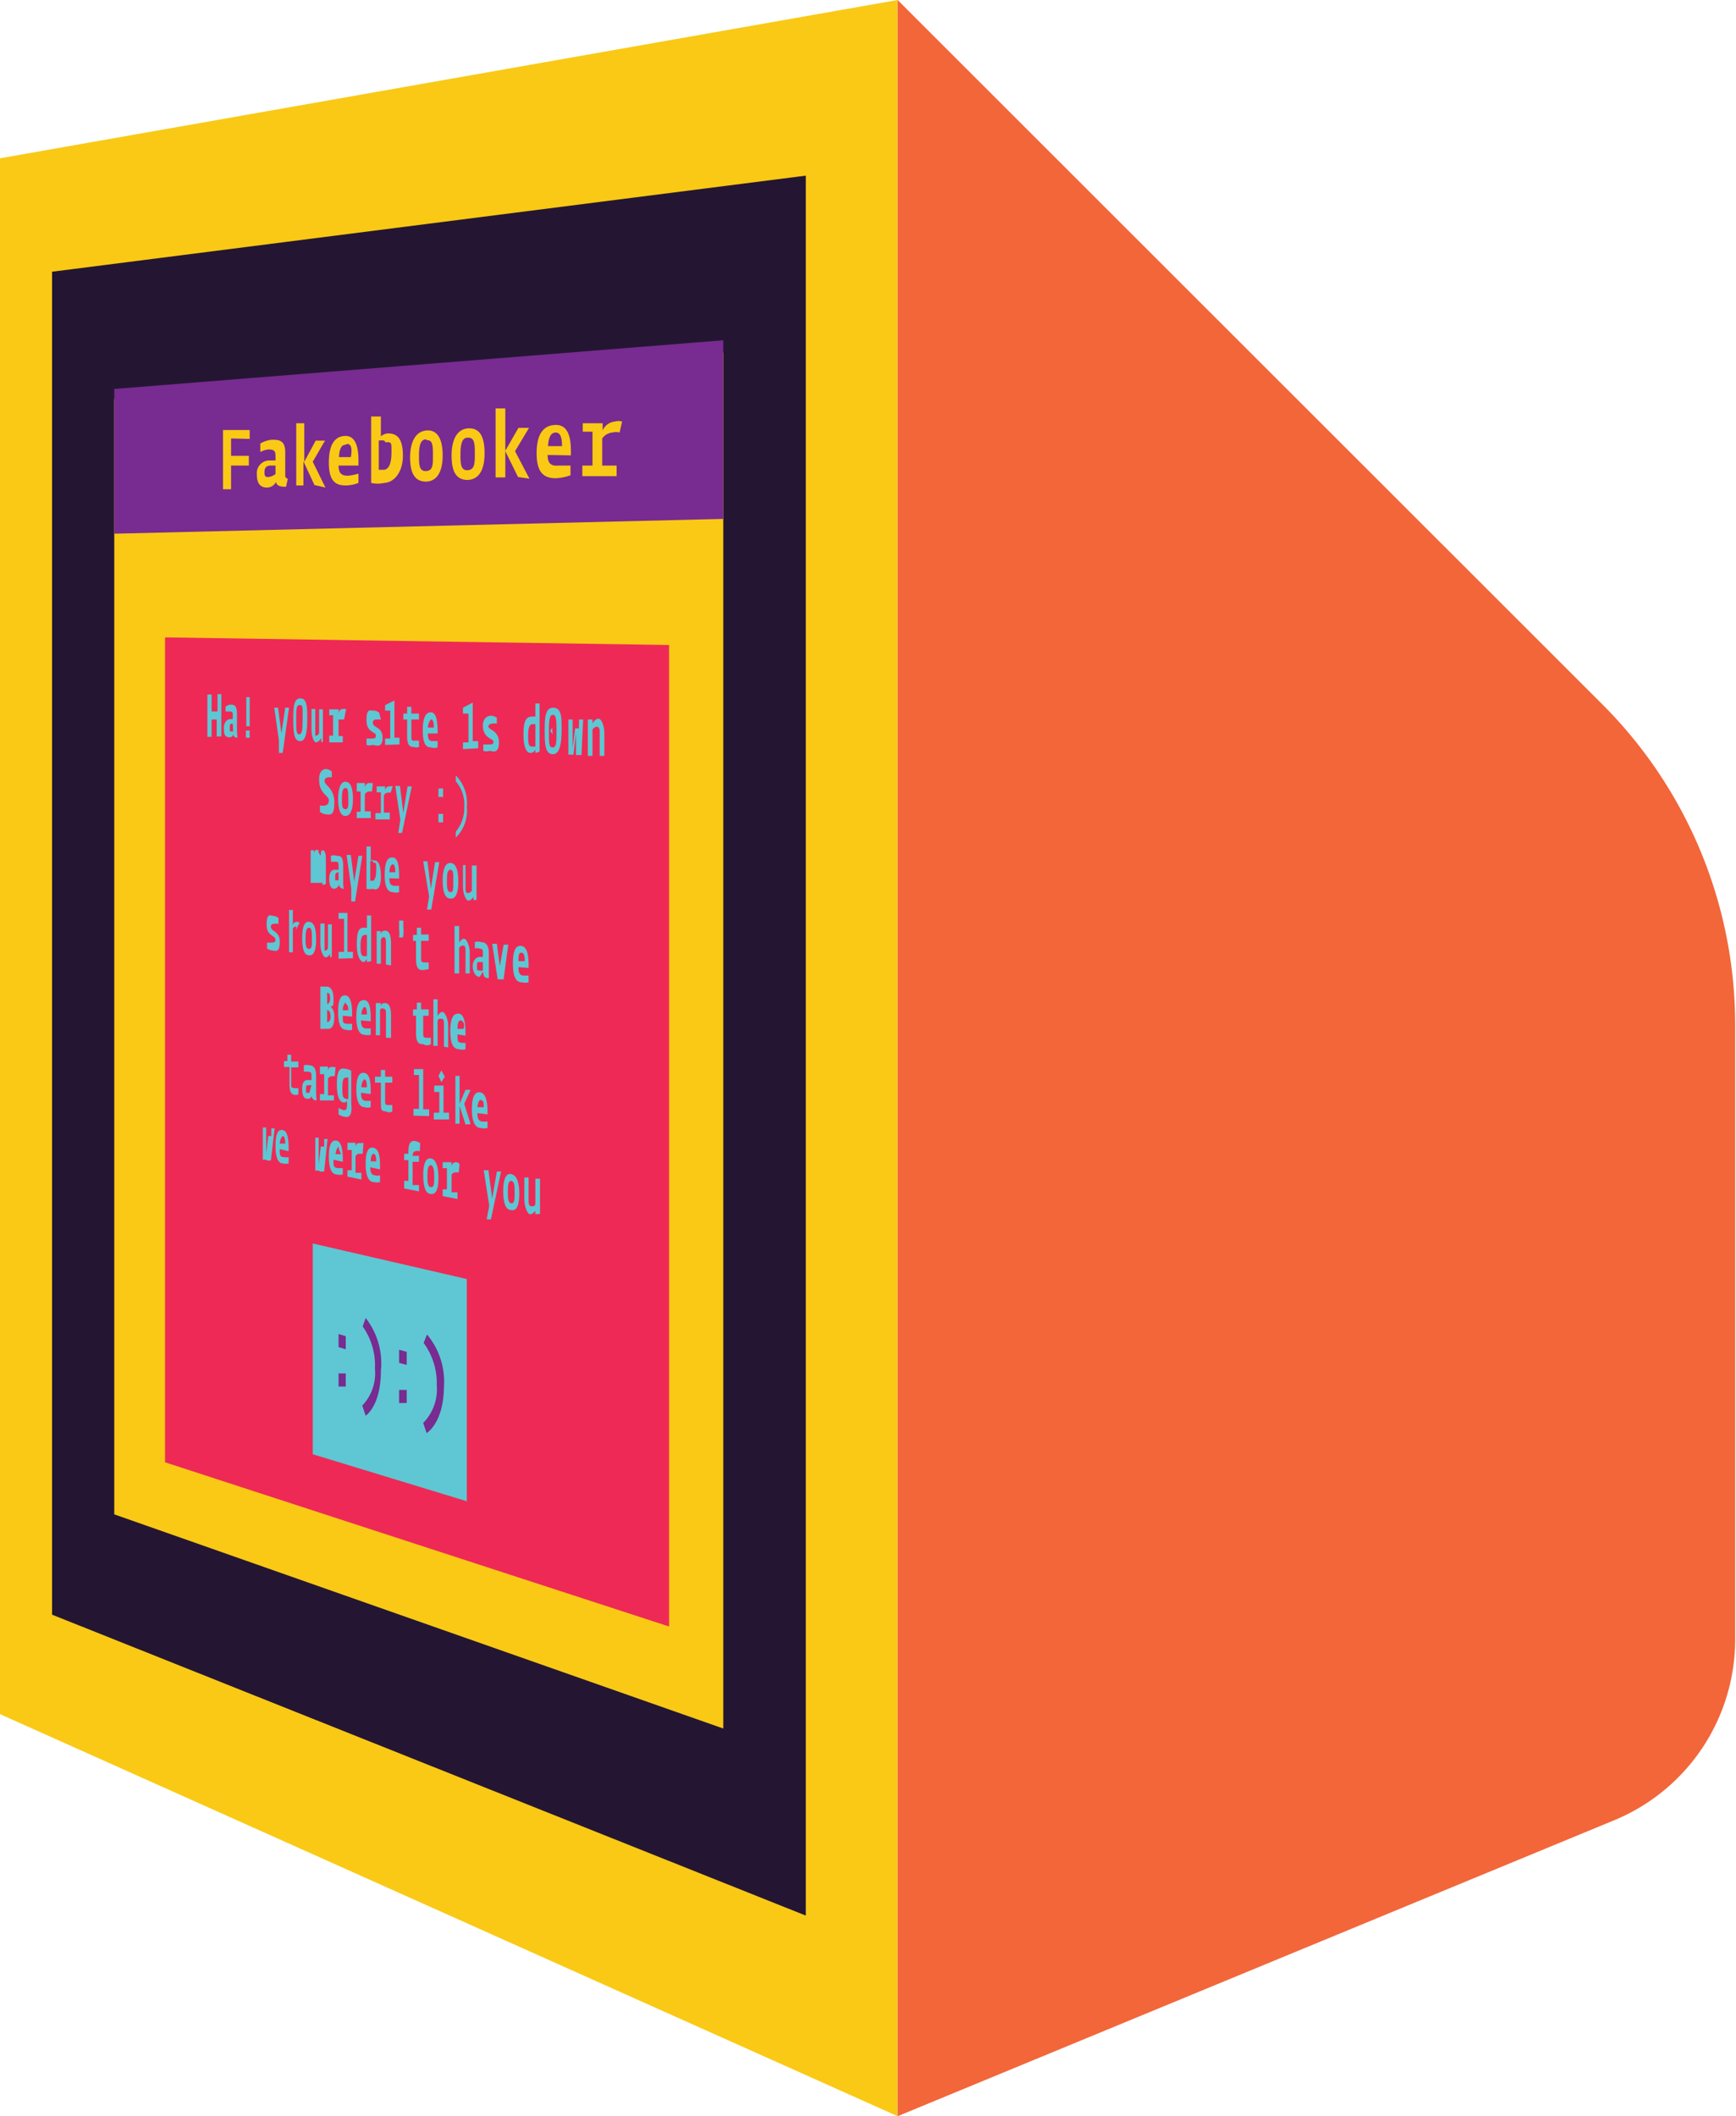 <svg xmlns="http://www.w3.org/2000/svg" viewBox="0 0 41.02 50"><defs><style>.cls-1{fill:#f9c915;}.cls-2{fill:#241633;}.cls-3{fill:#ee2956;}.cls-4{fill:#782b90;}.cls-5{fill:#5ec7d3;}.cls-6{fill:#f2663a;}</style></defs><title>Asset 7</title><g id="Layer_2" data-name="Layer 2"><g id="Isolation_Mode" data-name="Isolation Mode"><polygon class="cls-1" points="21.21 50 0 40.5 0 3.74 21.21 0 21.21 50"/><polygon class="cls-2" points="19.04 45.26 1.23 38.15 1.23 6.42 19.04 4.15 19.04 45.26"/><polygon class="cls-1" points="2.7 9.43 17.09 8.33 17.09 40.84 2.7 35.78 2.7 9.43"/><polygon class="cls-3" points="15.81 38.43 3.9 34.55 3.9 15.06 15.81 15.24 15.81 38.43"/><polygon class="cls-4" points="17.09 8.04 2.7 9.19 2.7 12.61 17.09 12.26 17.09 8.04"/><path class="cls-1" d="M5.46,10.36v.41l.42,0V11l-.42,0v.56H5.27v-1.4l.63,0v.21Z"/><path class="cls-1" d="M6.76,11.5c-.1,0-.21,0-.24-.11a.24.24,0,0,1-.21.13q-.24,0-.24-.3a.3.3,0,0,1,.32-.34h.12v-.12c0-.12-.06-.14-.17-.14a.53.53,0,0,0-.19.06l0-.2a.65.65,0,0,1,.27-.09c.16,0,.32,0,.32.3v.55s0,.06.06.07ZM6.51,11H6.4c-.13,0-.15.08-.15.15s0,.13.1.12a.34.34,0,0,0,.16-.07Z"/><path class="cls-1" d="M7.43,11.46l-.26-.56v.57H7V10h.19v.91l.27-.5h.22l-.29.5.3.61Z"/><path class="cls-1" d="M8,11c0,.22.11.24.23.24a1.29,1.29,0,0,0,.24-.05l0,.22a.84.84,0,0,1-.3.06c-.24,0-.4-.1-.4-.54s.15-.62.38-.63.32.22.32.57V11Zm.16-.49c-.09,0-.14.09-.15.29h.28C8.33,10.57,8.29,10.49,8.2,10.49Z"/><path class="cls-1" d="M9.08,11.41a.68.68,0,0,1-.31,0V9.84H9v.47a.27.27,0,0,1,.17-.07c.23,0,.35.14.35.53S9.31,11.4,9.08,11.41Zm0-1a.4.4,0,0,0-.13,0v.69h.11c.14,0,.19-.18.19-.41S9.26,10.44,9.11,10.45Z"/><path class="cls-1" d="M10.07,11.38c-.27,0-.38-.2-.38-.57s.13-.62.39-.64.38.21.38.59S10.33,11.37,10.07,11.38Zm0-1c-.15,0-.17.19-.17.39s0,.37.17.36.16-.17.16-.38S10.23,10.39,10.08,10.4Z"/><path class="cls-1" d="M11.05,11.34c-.28,0-.38-.21-.38-.58s.13-.63.4-.64.38.2.38.59S11.32,11.33,11.05,11.34Zm0-1c-.15,0-.17.2-.17.4s0,.38.17.37.17-.17.17-.39S11.22,10.34,11.06,10.34Z"/><path class="cls-1" d="M12.24,11.27l-.3-.61v.62h-.23V9.65h.23v1l.31-.54.25,0-.33.55.34.65Z"/><path class="cls-1" d="M12.94,10.75c0,.24.12.26.26.25l.28,0,0,.23a1.26,1.26,0,0,1-.34.07c-.28,0-.46-.12-.46-.59s.17-.66.44-.67.37.23.37.61v.11Zm.19-.53c-.11,0-.17.11-.18.32l.33,0C13.28,10.31,13.23,10.22,13.13,10.22Z"/><path class="cls-1" d="M14.64,10.22a.32.32,0,0,0-.17,0,.32.32,0,0,0-.24.14V11l.34,0v.25l-.81,0V11H14V10.2h-.23V10l.47,0v.17a.35.35,0,0,1,.29-.21.32.32,0,0,1,.17,0Z"/><path class="cls-5" d="M5.12,17.4V17H5v.41H4.9v-1H5v.4h.14v-.41h.09v1Z"/><path class="cls-5" d="M5.61,17.43a.09.09,0,0,1-.1-.09s0,.09-.1.08-.12-.07-.12-.22.09-.21.15-.21H5.5v-.08c0-.08,0-.1-.08-.1l-.09,0V16.7a.17.17,0,0,1,.12-.05c.07,0,.15,0,.15.22v.37s0,.05,0,.05ZM5.5,17.1h0c-.06,0-.07,0-.07.1s0,.08,0,.08.06,0,.08,0Z"/><path class="cls-5" d="M5.81,17.43v-.17H5.9v.17Zm.08-.27H5.82v-.69H5.9v.69Z"/><path class="cls-5" d="M6.68,17.79H6.59l0-.3h0l-.11-.77h.09l.08.61h0l.09-.61h.09Z"/><path class="cls-5" d="M7.09,17.51c-.15,0-.16-.23-.16-.5s0-.51.17-.51.16.27.16.5S7.24,17.52,7.09,17.51Zm0-.85C7,16.65,7,16.75,7,17s0,.35.07.35.08-.12.08-.36S7.16,16.66,7.1,16.66Zm0,.42,0-.07,0-.08,0,.08Z"/><path class="cls-5" d="M7.59,17.53v-.09s-.06.1-.12.1-.11-.15-.11-.31v-.48h.09v.47c0,.11,0,.15,0,.16s.07,0,.09-.06v-.56h.09v.77Z"/><path class="cls-5" d="M8.13,17l-.07,0S8,17,8,17v.39H8.1v.15H7.78v-.16h.09v-.48H7.78v-.14H8v.1s0-.11.11-.11.05,0,.07,0Z"/><path class="cls-5" d="M8.8,17.6a.21.21,0,0,1-.14,0v-.15l.12,0c.07,0,.1,0,.1-.08s-.22-.06-.22-.35.08-.23.17-.23a.21.21,0,0,1,.13.05L9,17l-.11,0a.07.07,0,0,0-.08.07c0,.14.23.09.23.36S8.87,17.6,8.8,17.6Z"/><path class="cls-5" d="M9.1,17.6v-.15h.12v-.66l-.12,0v-.13l.22-.11v.88h.12v.16Z"/><path class="cls-5" d="M9.79,17.65c-.07,0-.17,0-.17-.25V17H9.53v-.14h.09v-.16h.1v.16H9.9V17H9.72v.4c0,.08,0,.1.07.1l.11,0v.15A.17.17,0,0,1,9.79,17.65Z"/><path class="cls-5" d="M10.11,17.33c0,.16.05.18.11.18l.12,0,0,.15a.24.24,0,0,1-.15,0c-.13,0-.2-.09-.2-.4s.07-.43.19-.43.16.18.16.43v.07Zm.08-.34s-.07.06-.08.2h.14Q10.25,17,10.19,17Z"/><path class="cls-5" d="M10.94,17.7v-.16h.13v-.68l-.13,0v-.14l.23-.12v.91h.13v.17Z"/><path class="cls-5" d="M11.57,17.74a.24.24,0,0,1-.15,0v-.15l.13,0c.07,0,.11,0,.11-.07s-.25-.07-.25-.38c0-.16.1-.23.19-.23a.24.24,0,0,1,.14.05l0,.14a.24.24,0,0,0-.12,0s-.08,0-.08.07.25.09.25.37S11.64,17.75,11.57,17.74Z"/><path class="cls-5" d="M12.65,17.79v-.08a.13.13,0,0,1-.11.08c-.08,0-.17-.08-.17-.44s.08-.42.21-.42l.07,0v-.31h.1v1.14Zm0-.68-.07,0c-.08,0-.1.12-.1.27s0,.26.09.26,0,0,.08,0Z"/><path class="cls-5" d="M13.06,17.82c-.18,0-.19-.26-.19-.54s0-.57.21-.56.19.29.19.54S13.24,17.83,13.06,17.82Zm0-.93c-.07,0-.09.1-.09.39s0,.38.09.38.09-.13.09-.39S13.14,16.89,13.07,16.89Zm0,.46L13,17.27l.05-.08,0,.08Z"/><path class="cls-5" d="M13.74,17.84h-.13l0-.51h0l-.06.5h-.12l0-.83h.1l0,.68h0l.06-.47h.09l0,.47h0l0-.68h.1Z"/><path class="cls-5" d="M14.17,17.86v-.51c0-.13,0-.17-.07-.18a.14.14,0,0,0-.1.07v.62h-.11V17H14v.09s.07-.11.14-.11.14.17.14.34v.54Z"/><path class="cls-5" d="M7.71,19.24a.25.25,0,0,1-.15-.06l0-.15a.26.26,0,0,0,.12,0s.09,0,.09-.12-.23-.15-.23-.49c0-.19.08-.25.17-.25a.23.23,0,0,1,.13.06l0,.14a.18.18,0,0,0-.1,0s-.07,0-.07.09.23.17.23.49S7.82,19.25,7.71,19.24Z"/><path class="cls-5" d="M8.16,19.28c-.12,0-.17-.17-.17-.41s.06-.41.18-.4.17.16.17.41S8.28,19.28,8.16,19.28Zm0-.66c-.07,0-.08.11-.08.25s0,.25.08.25.07-.1.07-.24S8.23,18.62,8.17,18.62Z"/><path class="cls-5" d="M8.79,18.7s0,0-.07,0a.14.14,0,0,0-.1.07v.4h.14v.16l-.33,0v-.15h.09v-.48H8.43V18.5h.19v.11c0-.05.05-.12.12-.11s0,0,.07,0Z"/><path class="cls-5" d="M9.23,18.73a.15.15,0,0,0-.07,0s-.07,0-.09.07v.4h.14v.16l-.34,0v-.15H9v-.49h-.1v-.14h.2v.11s0-.12.12-.11a.09.09,0,0,1,.06,0Z"/><path class="cls-5" d="M9.5,19.68H9.41l.05-.31h0l-.12-.8h.11l.08.64h0l.1-.63h.1Z"/><path class="cls-5" d="M10.36,18.83v-.2h.11v.2Zm0,.6v-.2h.11v.2Z"/><path class="cls-5" d="M10.77,19.79l0-.14a.88.88,0,0,0,.2-.6.83.83,0,0,0-.2-.59l0-.14a.93.93,0,0,1,.26.74A.89.89,0,0,1,10.77,19.79Z"/><path class="cls-5" d="M7.62,20.91v-.53c0-.08,0-.14,0-.14s0,0,0,0v.62H7.48v-.54c0-.07,0-.12,0-.12s0,0,0,.05v.61H7.34v-.77h.08v.08s0-.09.07-.09,0,0,.06.1,0-.09.07-.09.08.1.08.24v.56Z"/><path class="cls-5" d="M8.12,21a.11.11,0,0,1-.11-.1A.14.14,0,0,1,7.9,21q-.12,0-.12-.24c0-.19.09-.22.16-.21H8v-.08c0-.09,0-.11-.08-.11l-.1,0,0-.14a.18.18,0,0,1,.13,0c.08,0,.16,0,.16.24v.38s0,.05,0,.05ZM8,20.61H8c-.07,0-.08.05-.08.1s0,.09,0,.09.06,0,.08,0Z"/><path class="cls-5" d="M8.39,21.3H8.3l0-.31h0l-.11-.79h.1l.08.63h0l.1-.61h.09Z"/><path class="cls-5" d="M8.81,21A.27.27,0,0,1,8.66,21v-1h.1v.33a.09.09,0,0,1,.08,0c.11,0,.16.13.16.39S8.91,21.05,8.81,21Zm0-.66-.06,0v.47l.05,0c.06,0,.09-.11.09-.27S8.89,20.39,8.82,20.38Z"/><path class="cls-5" d="M9.2,20.75c0,.15.05.17.11.18h.12v.15a.22.22,0,0,1-.14,0c-.12,0-.2-.1-.2-.41s.07-.42.19-.41.15.18.15.43v.07Zm.08-.33s-.07,0-.08.19h.14C9.34,20.49,9.32,20.42,9.28,20.42Z"/><path class="cls-5" d="M10.19,21.49h-.1l.05-.31h0L10,20.35h.1l.08.65h0l.1-.63h.1Z"/><path class="cls-5" d="M10.64,21.23c-.13,0-.18-.17-.18-.43s.06-.42.19-.41.18.18.18.44S10.77,21.25,10.64,21.23Zm0-.68c-.07,0-.08.12-.08.26s0,.26.08.27.07-.11.07-.26S10.72,20.56,10.65,20.55Z"/><path class="cls-5" d="M11.19,21.27v-.08s-.06.09-.12.09-.13-.16-.13-.33v-.51H11v.49c0,.12,0,.17.06.17a.11.11,0,0,0,.09-.06v-.59h.11v.81Z"/><path class="cls-5" d="M6.45,22.46a.29.29,0,0,1-.14-.05l0-.14a.3.3,0,0,0,.11,0q.09,0,.09-.06c0-.12-.21-.08-.21-.36s.08-.22.16-.21a.22.22,0,0,1,.12.05v.14a.25.25,0,0,0-.11,0,.06.06,0,0,0-.07.06c0,.13.21.1.21.36S6.51,22.47,6.45,22.46Z"/><path class="cls-5" d="M7,22.51v-.46c0-.11,0-.16,0-.16s-.06,0-.08.05v.56l-.09,0v-1h.09v.37s0-.1.11-.09S7,21.88,7,22v.48Z"/><path class="cls-5" d="M7.3,22.57c-.12,0-.16-.16-.16-.41s.05-.4.17-.38.16.16.16.42S7.41,22.59,7.3,22.57Zm0-.65c-.07,0-.08.12-.08.25s0,.25.08.25.07-.1.07-.24S7.37,21.93,7.31,21.92Z"/><path class="cls-5" d="M7.8,22.62v-.08s-.06.09-.11.08-.12-.15-.12-.31v-.49h.1v.47c0,.11,0,.16,0,.17s.06,0,.08-.06v-.56h.09v.77Z"/><path class="cls-5" d="M8,22.65v-.16l.13,0v-.78H8v-.14l.21,0v.92l.13,0v.15Z"/><path class="cls-5" d="M8.67,22.73v-.07s-.05.08-.09.07-.15-.08-.15-.42.07-.4.18-.39l.06,0v-.29h.1v1.08Zm0-.64-.05,0c-.08,0-.1.11-.1.25s0,.25.08.25.05,0,.07,0Z"/><path class="cls-5" d="M9.12,22.79v-.48c0-.12,0-.16-.06-.17A.1.1,0,0,0,9,22.2v.57h-.1V22H9v.08s0-.1.11-.09.13.16.13.32v.5Z"/><path class="cls-5" d="M9.52,22.15H9.43a.74.74,0,0,0,0-.19v-.21h.1v.15A.72.72,0,0,1,9.52,22.15Z"/><path class="cls-5" d="M10,22.92c-.08,0-.17,0-.17-.27v-.42H9.76v-.14h.09v-.17l.1,0v.16l.18,0v.15l-.18,0v.4c0,.08,0,.1.07.11l.11,0v.16Z"/><path class="cls-5" d="M11,23v-.49c0-.12,0-.16-.06-.17a.13.13,0,0,0-.09.05V23l-.11,0V21.88h.11v.39s.06-.1.12-.09.13.17.13.33V23Z"/><path class="cls-5" d="M11.55,23.11c-.05,0-.12,0-.13-.11s-.05.09-.11.08-.14-.1-.14-.25.1-.23.18-.22h.06v-.08c0-.09,0-.11-.09-.12a.16.16,0,0,0-.1,0l0-.15a.22.22,0,0,1,.15,0c.09,0,.18.05.18.26v.4s0,.05,0,.06Zm-.14-.38h-.06c-.07,0-.08,0-.08.1s0,.09.05.1a.19.19,0,0,0,.09,0Z"/><path class="cls-5" d="M11.9,23.14h-.14l-.13-.84.11,0,.07.53,0,.16h0l0-.16.09-.51h.11Z"/><path class="cls-5" d="M12.25,22.85c0,.17.05.19.11.2h.13l0,.16a.39.39,0,0,1-.16,0c-.13,0-.21-.12-.21-.44s.07-.44.2-.42.17.19.17.45v.07Zm.08-.34c-.05,0-.08,0-.08.2l.15,0C12.4,22.58,12.38,22.52,12.33,22.51Z"/><path class="cls-5" d="M7.73,24.31l-.16,0v-1l.14,0c.11,0,.17.1.17.28s0,.18-.07.19h0A.31.31,0,0,1,7.9,24C7.9,24.21,7.86,24.32,7.73,24.31Zm0-.86h0v.27h0s.07,0,.07-.13S7.76,23.46,7.7,23.45Zm0,.41h0v.29h0s.08,0,.08-.13S7.77,23.87,7.7,23.86Z"/><path class="cls-5" d="M8.1,24c0,.16,0,.18.1.19h.12v.14a.22.22,0,0,1-.14,0c-.12,0-.19-.11-.19-.42s.07-.41.18-.39.15.19.15.43v.07Zm.07-.32s-.07.05-.07.19l.13,0C8.23,23.79,8.21,23.73,8.17,23.72Z"/><path class="cls-5" d="M8.53,24.11c0,.15.05.18.11.19h.12v.15a.32.32,0,0,1-.14,0c-.12,0-.2-.12-.2-.42s.07-.41.19-.4.15.19.15.43v.07Zm.08-.32s-.07.05-.07.18l.13,0C8.67,23.86,8.65,23.79,8.61,23.79Z"/><path class="cls-5" d="M9.12,24.52V24c0-.12,0-.16-.06-.17s-.07,0-.08.05v.58l-.1,0V23.7H9v.08s0-.09.11-.08.13.16.13.32v.5Z"/><path class="cls-5" d="M10,24.67c-.08,0-.17,0-.17-.27V24H9.76v-.15h.09v-.16l.1,0v.16l.18,0V24L10,24v.41c0,.08,0,.1.07.11h.11v.15A.16.16,0,0,1,10,24.67Z"/><path class="cls-5" d="M10.49,24.73v-.49c0-.12,0-.17-.06-.17s-.07,0-.09.05v.59l-.1,0v-1.1h.1V24s.06-.1.12-.09.13.17.13.33v.51Z"/><path class="cls-5" d="M10.81,24.44c0,.17,0,.19.11.2H11l0,.15a.24.24,0,0,1-.15,0c-.13,0-.21-.11-.21-.43s.08-.42.2-.41.16.2.16.45v.07Zm.08-.33c-.05,0-.08.05-.08.2l.14,0C11,24.19,10.93,24.12,10.89,24.11Z"/><path class="cls-5" d="M7,25.87c-.07,0-.16,0-.16-.26v-.4H6.71v-.14h.08v-.15h.09v.16l.17,0v.14l-.17,0v.39c0,.07,0,.09.07.1h.1v.15A.21.21,0,0,1,7,25.87Z"/><path class="cls-5" d="M7.48,26a.12.12,0,0,1-.12-.11.08.08,0,0,1-.1.07q-.12,0-.12-.24c0-.19.09-.21.16-.2h.06v-.08c0-.09,0-.11-.09-.12l-.09,0,0-.15a.24.24,0,0,1,.13,0c.08,0,.16.05.16.24v.38s0,0,0,.06Zm-.12-.36H7.3c-.06,0-.07,0-.07.09s0,.09,0,.09.06,0,.08,0Z"/><path class="cls-5" d="M7.91,25.43a.09.09,0,0,0-.06,0,.1.1,0,0,0-.1.06v.39l.14,0V26L7.56,26v-.15h.1v-.47l-.1,0V25.2l.19,0v.1s0-.11.12-.09,0,0,.06,0Z"/><path class="cls-5" d="M8.16,26.39A.37.37,0,0,1,8,26.33v-.15l.11.05c.06,0,.09,0,.09-.14V26a.07.07,0,0,1-.07.05c-.08,0-.17-.08-.17-.43s.08-.39.19-.37a.37.37,0,0,1,.15.05v.79C8.33,26.34,8.25,26.41,8.16,26.39Zm.07-.93-.05,0c-.08,0-.09.09-.09.24s0,.25.08.26a.06.06,0,0,0,.06,0Z"/><path class="cls-5" d="M8.53,25.82c0,.16.05.18.11.19h.12v.15a.22.22,0,0,1-.14,0c-.12,0-.2-.12-.2-.42s.07-.41.19-.39.15.19.15.43v.07Zm.08-.32s-.07.05-.07.19l.13,0C8.67,25.57,8.65,25.51,8.61,25.5Z"/><path class="cls-5" d="M9.12,26.26C9,26.25,9,26.23,9,26v-.42H8.86v-.14H9v-.16l.1,0v.16l.17,0v.14l-.17,0V26c0,.08,0,.1.06.11h.11v.15A.15.15,0,0,1,9.12,26.26Z"/><path class="cls-5" d="M9.77,26.36V26.2l.13,0v-.8l-.12,0v-.14l.22,0v.95l.14,0v.16Z"/><path class="cls-5" d="M10.25,26.45v-.16l.13,0v-.49l-.12,0v-.15l.22,0v.64l.13,0v.16Zm.18-.88-.07-.15.07-.13.08.15Z"/><path class="cls-5" d="M11,26.57l-.14-.44v.42l-.1,0V25.42l.1,0v.66l.14-.33.12,0-.15.33.15.48Z"/><path class="cls-5" d="M11.28,26.3c0,.16.05.19.12.2h.12l0,.15a.28.28,0,0,1-.16,0c-.12,0-.21-.12-.21-.44s.08-.42.2-.4.17.2.17.45v.07Zm.08-.33s-.07.05-.08.19l.15,0C11.43,26,11.41,26,11.36,26Z"/><path class="cls-5" d="M6.4,27.42l-.1,0,0-.46h0l0,.44-.09,0,0-.76.08,0,0,.61h0l.05-.41.07,0,0,.42h0l0-.6h.08Z"/><path class="cls-5" d="M6.61,27.15c0,.15,0,.18.1.19a.41.41,0,0,0,.11,0v.15a.28.28,0,0,1-.13,0c-.11,0-.18-.12-.18-.41s.06-.4.17-.38.14.19.14.43v.07Zm.07-.31s-.06.05-.07.18l.13,0C6.74,26.91,6.72,26.85,6.68,26.84Z"/><path class="cls-5" d="M7.66,27.68l-.11,0,0-.47h0l0,.45-.1,0,0-.78.08,0,0,.62h0l.05-.41h.08l0,.44h0l0-.62.08,0Z"/><path class="cls-5" d="M7.88,27.4c0,.16,0,.18.1.2H8.1v.15a.32.32,0,0,1-.14,0c-.11,0-.19-.12-.19-.42s.07-.4.18-.38.15.19.15.43v.07ZM8,27.09s-.06.05-.07.18l.13,0C8,27.16,8,27.1,8,27.09Z"/><path class="cls-5" d="M8.57,27.26s0,0-.07,0a.1.1,0,0,0-.1.06v.39l.14,0v.16l-.33-.07v-.15h.1v-.48h-.1V27l.19,0v.1s0-.11.12-.09a.1.1,0,0,1,.07,0Z"/><path class="cls-5" d="M8.75,27.58c0,.16.05.18.11.19a.24.24,0,0,0,.12,0v.16a.33.33,0,0,1-.14,0c-.12,0-.2-.12-.2-.43s.07-.41.19-.38.15.19.15.44v.07Zm.08-.32s-.07,0-.07.18l.13,0C8.89,27.33,8.87,27.27,8.83,27.26Z"/><path class="cls-5" d="M9.92,27.2a.18.18,0,0,0-.1,0s-.07,0-.07.11v0l.15,0v.14l-.15,0V28l.15,0v.15l-.35-.07V27.9l.1,0v-.49l-.1,0v-.15l.1,0v-.05c0-.24.08-.26.17-.25a.37.37,0,0,1,.11.05Z"/><path class="cls-5" d="M10.18,28.21c-.13,0-.18-.19-.18-.45s.06-.41.18-.39.18.19.18.46S10.3,28.23,10.18,28.21Zm0-.68c-.07,0-.08.11-.08.25s0,.26.08.27.08-.1.08-.24S10.25,27.54,10.18,27.53Z"/><path class="cls-5" d="M10.84,27.7l-.07,0s-.08,0-.1.06v.41l.14,0v.16l-.35-.07v-.16l.1,0v-.5l-.1,0v-.14l.21,0v.1c0-.05.05-.11.12-.1a.1.1,0,0,1,.07.05Z"/><path class="cls-5" d="M11.6,28.81l-.1,0,.06-.32h0l-.13-.84.11,0,.09.67h0l.11-.64.1,0Z"/><path class="cls-5" d="M12.08,28.59c-.14,0-.19-.19-.19-.45s.06-.43.19-.4.19.19.19.47S12.2,28.62,12.08,28.59Zm0-.69c-.07,0-.08.11-.08.25s0,.27.08.28.08-.1.08-.25S12.16,27.91,12.08,27.9Z"/><path class="cls-5" d="M12.65,28.69v-.08s-.07.09-.13.08-.13-.18-.13-.35v-.52l.1,0v.5c0,.12,0,.17.06.18s.08,0,.1-.05v-.6l.11,0v.83Z"/><polygon class="cls-5" points="11.03 35.47 7.39 34.36 7.39 29.38 11.03 30.22 11.03 35.47"/><path class="cls-4" d="M8,31.83v-.31l.17.05v.31Zm0,.93v-.31l.17,0v.31Z"/><path class="cls-4" d="M8.64,33.45l-.08-.24a1.11,1.11,0,0,0,.3-.87,1.6,1.6,0,0,0-.29-1l.07-.2A1.74,1.74,0,0,1,9,32.39C9,33.22,8.64,33.45,8.64,33.45Z"/><path class="cls-4" d="M9.43,32.2v-.31l.18.05v.31Zm0,.95v-.31l.18,0v.31Z"/><path class="cls-4" d="M10.08,33.86,10,33.62a1.13,1.13,0,0,0,.32-.89,1.6,1.6,0,0,0-.31-1l.08-.2a1.74,1.74,0,0,1,.4,1.24C10.48,33.63,10.08,33.86,10.08,33.86Z"/><path class="cls-6" d="M38.16,43,21.21,50V0L37.87,16.65A10.7,10.7,0,0,1,41,24.24V38.75A4.62,4.62,0,0,1,38.16,43Z"/></g></g></svg>